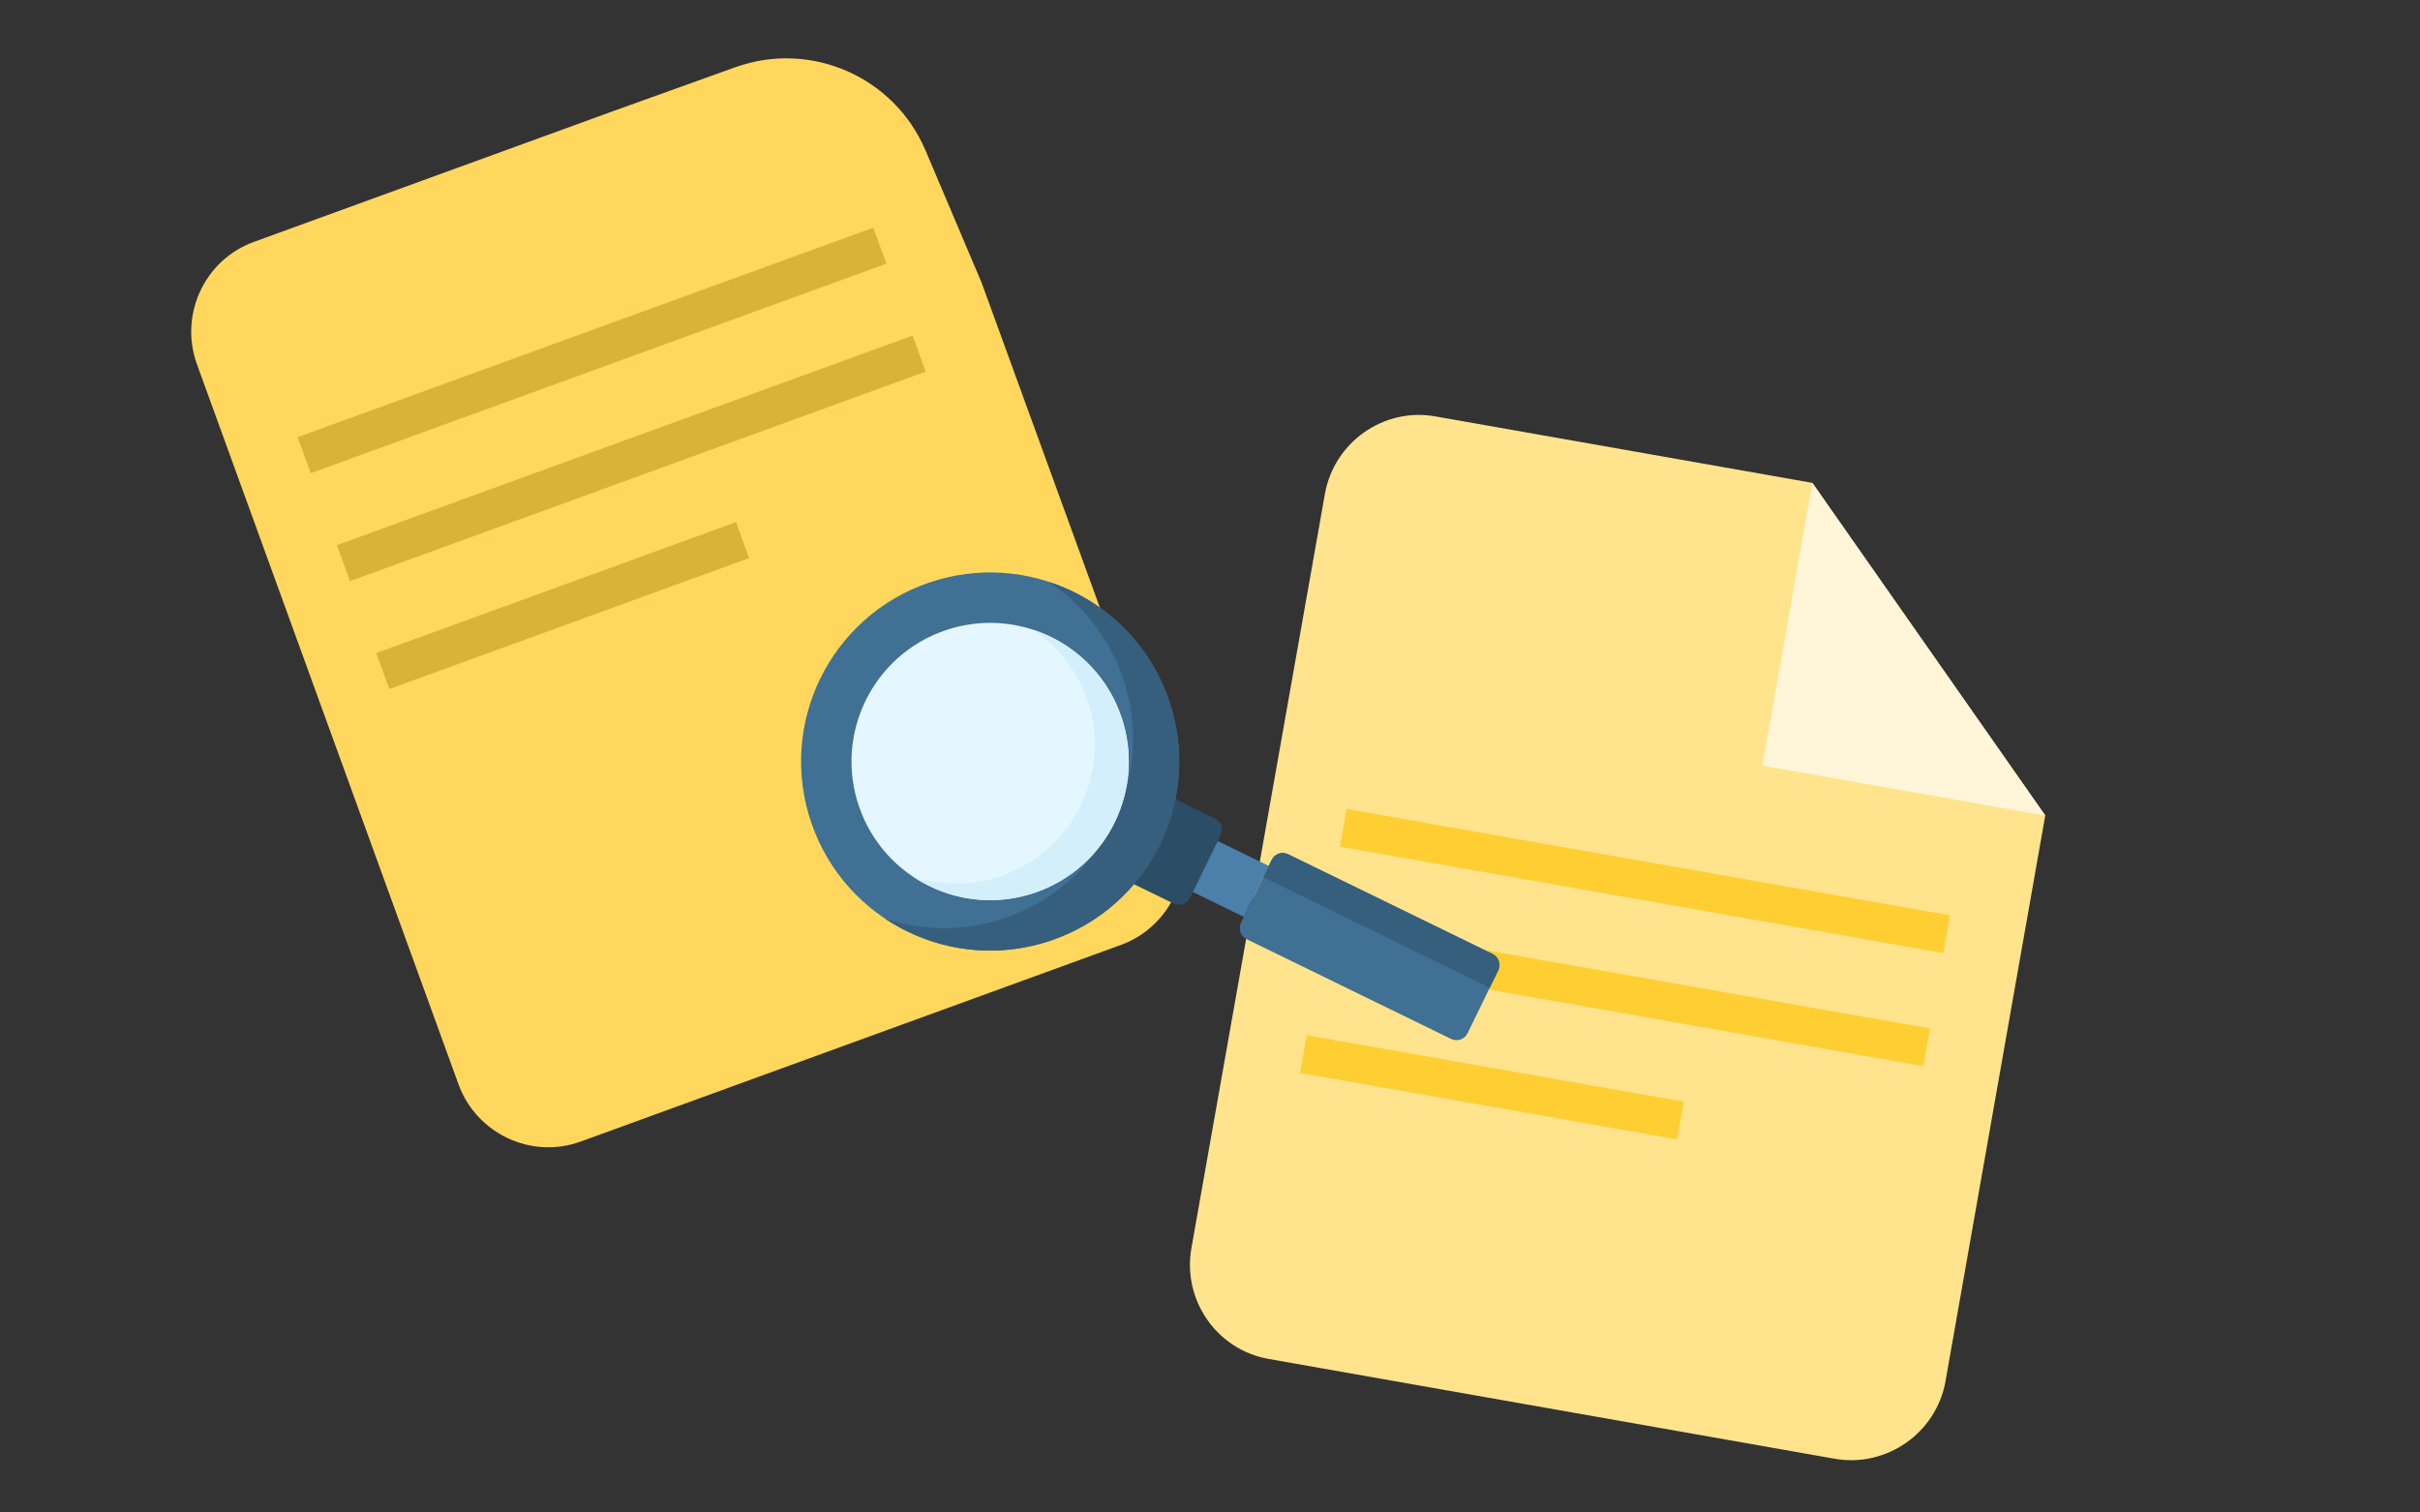 <svg xmlns="http://www.w3.org/2000/svg" xmlns:xlink="http://www.w3.org/1999/xlink" width="64" height="40" viewBox="0 0 64 40">
    <rect x="0" y="0" width="64" height="40" fill="#333333" stroke="none"/>
    <defs>
        <path id="ngoa69hrla" d="M0 0L64 0 64 40 0 40z"/>
    </defs>
    <g fill="none" fill-rule="evenodd">
        <mask id="lgd9vd6ygb" fill="#fff">
            <use xlink:href="#ngoa69hrla"/>
        </mask>
        <g mask="url(#lgd9vd6ygb)">
            <g fill-rule="nonzero">
                <g>
                    <path fill="#FFE48D" d="M12.657 0H2.531C1.14 0 .013 1.14.013 2.531L0 22.783c0 1.392 1.126 2.531 2.519 2.531h15.2c1.393 0 2.532-1.139 2.532-2.531V7.594L12.657 0z" transform="translate(4) rotate(10 -44.688 185.108)"/>
                    <path fill="#FFCE32" d="M18.226 14.682L2.025 14.682 2.025 13.67 18.226 13.67zM12.151 17.72L2.025 17.72 2.025 16.707 12.151 16.707zM18.226 11.645L2.025 11.645 2.025 10.632 18.226 10.632z" transform="translate(4) rotate(10 -44.688 185.108)"/>
                    <path fill="#FFF6D9" d="M12.657 7.594L12.657 0 20.251 7.594z" transform="translate(4) rotate(10 -44.688 185.108)"/>
                </g>
                <g>
                    <path fill="#FFD75D" d="M12.657 0H2.531C1.14 0 .013 1.14.013 2.531L0 22.783c0 1.392 1.126 2.531 2.519 2.531h15.2c1.393 0 2.532-1.139 2.532-2.531V7.594l-.198-3.79c-.11-2.118-1.857-3.782-3.978-3.79L12.657 0z" transform="translate(4) rotate(-20 20.765 2.69)"/>
                    <path fill="#D9B238" d="M18.057 9.3L1.856 9.3 1.856 8.287 18.057 8.287zM11.982 12.337L1.856 12.337 1.856 11.325 11.982 11.325zM18.057 6.262L1.856 6.262 1.856 5.249 18.057 5.249z" transform="translate(4) rotate(-20 20.765 2.69)"/>
                </g>
                <g transform="translate(4) rotate(-19 58.83 -38.782)">
                    <path fill="#2B4D66" d="M10.131 8.823L8.823 10.13c-.127.127-.333.127-.46 0l-.83-.83L9.3 7.532l.831.83c.127.127.127.333 0 .46z"/>
                    <path fill="#4A80AA" d="M9.255 9.257L10.755 9.257 10.755 10.757 9.255 10.757z" transform="rotate(-45 10.005 10.007)"/>
                    <path fill="#407093" d="M15.905 14.597l-1.308 1.308c-.127.127-.333.127-.46 0L9.883 11.65c-.127-.127-.127-.333 0-.46l1.309-1.308c.126-.127.332-.127.459 0l4.254 4.254c.127.127.127.333 0 .46z"/>
                    <path fill="#365E7D" d="M15.905 14.597l-.36.36-4.713-4.714.36-.36c.126-.127.332-.127.459 0l4.254 4.254c.127.127.127.333 0 .46z"/>
                    <circle cx="4.999" cy="4.999" r="4.999" fill="#407093"/>
                    <path fill="#365E7D" d="M8.023 1.018c.638.84 1.017 1.887 1.017 3.023 0 2.761-2.238 5-4.999 5-1.136 0-2.184-.38-3.023-1.018.913 1.2 2.356 1.976 3.981 1.976 2.761 0 5-2.239 5-5 0-1.625-.776-3.068-1.976-3.981z"/>
                    <circle cx="4.999" cy="4.999" r="3.666" fill="#E4F6FF"/>
                    <path fill="#D3EFFB" d="M7.213 2.077c.467.615.744 1.382.744 2.214 0 2.025-1.641 3.666-3.666 3.666-.832 0-1.599-.277-2.214-.744.67.882 1.73 1.452 2.922 1.452 2.025 0 3.666-1.641 3.666-3.666 0-1.193-.57-2.252-1.452-2.922z"/>
                </g>
            </g>
        </g>
    </g>
</svg>
